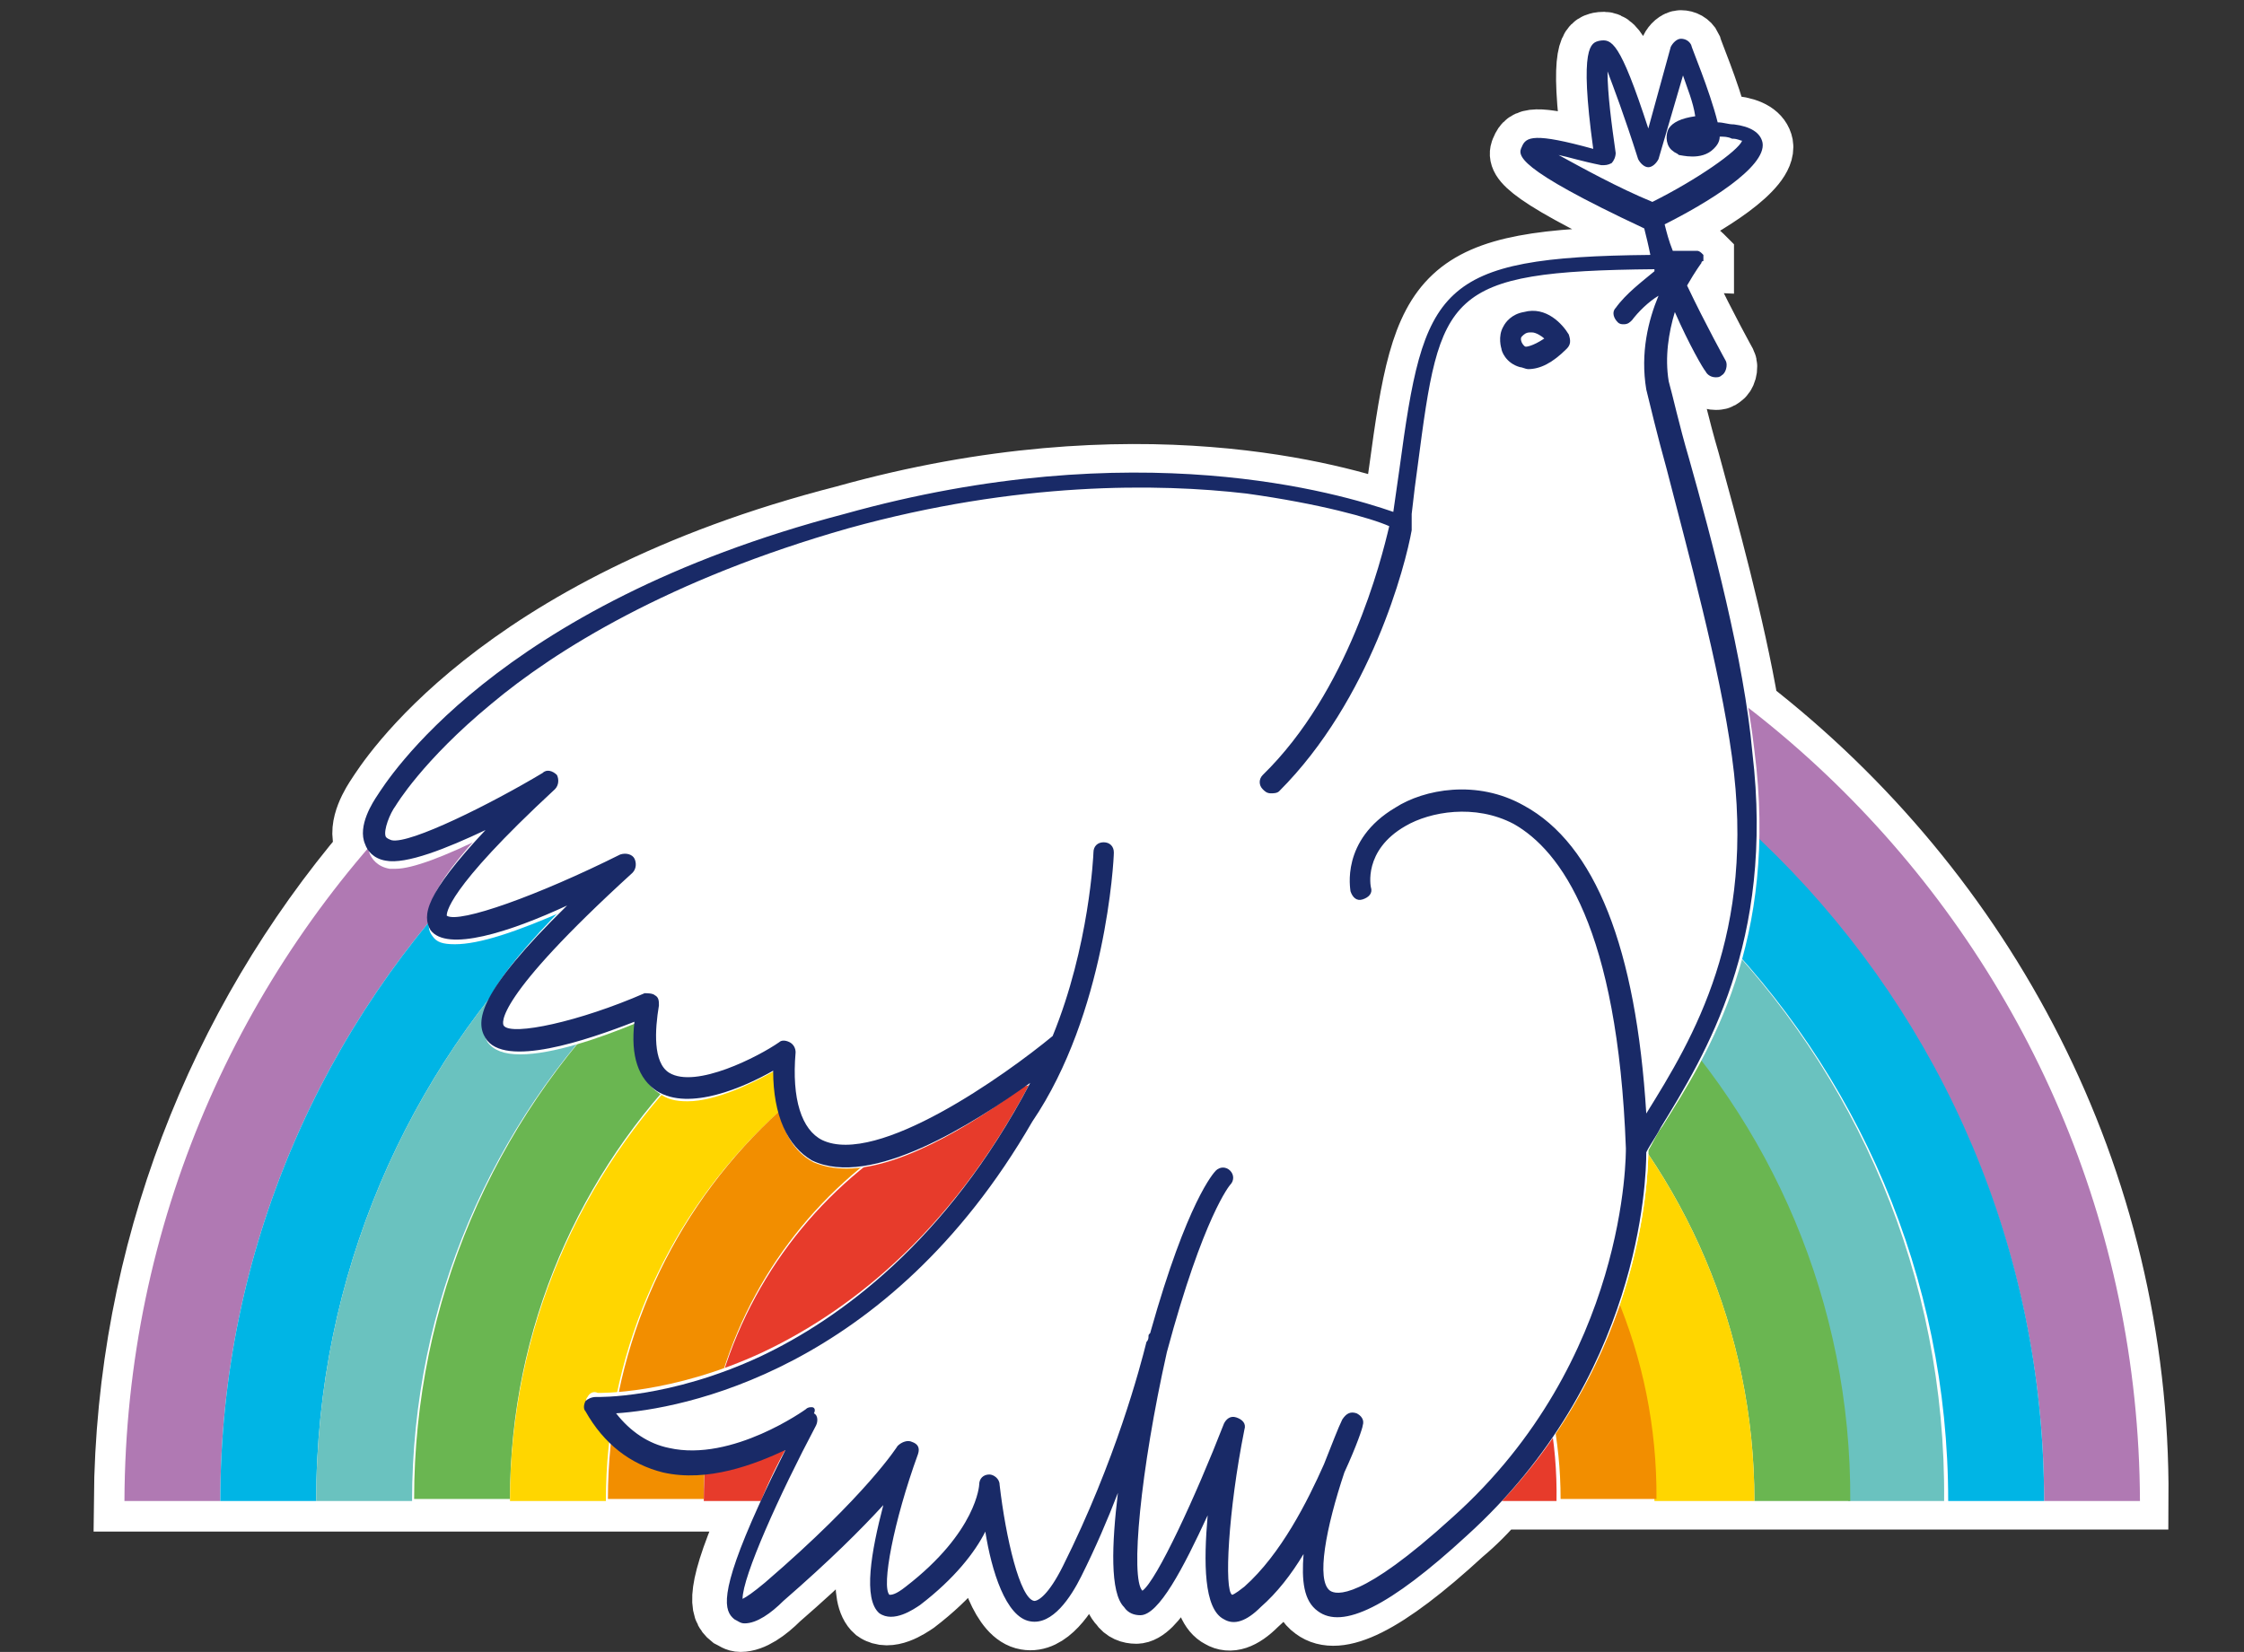 <?xml version="1.0" encoding="utf-8"?>
<!-- Generator: Adobe Illustrator 22.0.1, SVG Export Plug-In . SVG Version: 6.00 Build 0)  -->
<svg version="1.1" id="Livello_1" xmlns="http://www.w3.org/2000/svg" xmlns:xlink="http://www.w3.org/1999/xlink" x="0px" y="0px" viewBox="0 0 110 81" style="enable-background:new 0 0 110 81;" xml:space="preserve">
    <rect x="0" y="0" width="110" height="81" fill="#333333" stroke="none"/>
    <style type="text/css">
	.st0{fill:#FFFFFF;stroke:#FFFFFF;stroke-width:3;stroke-miterlimit:10;}
	.st1{fill:#B079B3;}
	.st2{fill:#00B5E5;}
	.st3{fill:#6AC2BF;}
	.st4{fill:#6AB651;}
	.st5{fill:#FFD600;}
	.st6{fill:#F28E00;}
	.st7{fill:#E73B2B;}
	.st8{fill:#FFFFFF;}
	.st9{fill:#192A67;}
</style>
    <g>
        <path class="st0" d="M85.7,34.7c-0.7-4.1-2-8.8-2.9-12.1c-0.5-1.7-0.8-3.1-1-3.8c-0.2-1.2,0-2.4,0.3-3.4c0.7,1.6,1.4,2.8,1.5,2.9
		c0.1,0.2,0.3,0.3,0.5,0.3c0.1,0,0.2,0,0.3-0.1c0.2-0.1,0.3-0.5,0.2-0.7c0,0-1-1.8-1.9-3.7c0.4-0.7,0.7-1.1,0.7-1.1c0,0,0,0,0,0
		c0,0,0,0,0,0c0,0,0-0.1,0.1-0.1c0,0,0,0,0-0.1c0,0,0-0.1,0-0.1c0,0,0,0,0,0c0-0.1,0-0.1,0-0.1c0,0,0,0,0,0c0,0,0,0,0,0c0,0,0,0,0,0
		c0,0-0.1-0.1-0.1-0.1c0,0,0,0,0,0c0,0-0.1-0.1-0.2-0.1c0,0,0,0,0,0c0,0-0.1,0-0.1,0c-0.4,0-0.7,0-1.1,0c-0.2-0.5-0.3-0.9-0.4-1.3
		c2-1,5-2.8,4.8-4c-0.1-0.5-0.6-0.8-1.4-0.9c-0.3,0-0.5-0.1-0.8-0.1c-0.4-1.6-1.3-3.7-1.3-3.8c-0.1-0.2-0.3-0.3-0.5-0.3
		c-0.2,0-0.4,0.2-0.5,0.4l-1.1,4c-1.4-4.3-1.8-4.4-2.4-4.3c-0.4,0.1-1,0.2-0.3,5.3c-2.9-0.8-3.3-0.6-3.5-0.1c-0.2,0.4-0.4,1,6,4
		c0.1,0.4,0.2,0.8,0.3,1.3c-10.5,0.1-11.1,1.6-12.3,10.5c-0.1,0.7-0.2,1.4-0.3,2.1c-2.6-0.9-12.6-3.9-26.9,0.1
		C24.2,29.7,18.9,38.4,18.5,39c-0.2,0.3-1,1.5-0.6,2.4c0,0.1,0.1,0.2,0.1,0.2C10.7,50.2,6.2,61.4,6.1,73.6h4.7h4.7h3.7h1h4.7h4.7
		h4.7h2.7c0,0,0,0.1,0,0.1c-2,4.4-1.7,5.2-1.2,5.6c0.2,0.1,0.3,0.2,0.5,0.2c0.6,0,1.3-0.5,1.9-1.1c2.3-2,3.8-3.5,4.9-4.7
		c-0.6,2.3-1,4.6-0.2,5.3c0.7,0.5,1.7-0.2,2-0.4c1.7-1.3,2.7-2.6,3.2-3.6c0.3,1.9,1,4.2,2.2,4.4c1.1,0.2,2-1.2,2.5-2.2
		c0.7-1.4,1.3-2.8,1.8-4.1c-0.3,2.5-0.4,4.9,0.3,5.6c0.2,0.3,0.5,0.4,0.8,0.4c0.9,0,2.1-2.3,3.3-4.9c-0.2,2.3-0.2,4.6,0.8,5.1
		c0.5,0.3,1.1,0.1,1.8-0.6c0.8-0.7,1.5-1.6,2.1-2.6c-0.1,1.3,0,2.3,0.7,2.8c1.2,0.9,3.5-0.2,7.3-3.7c0.6-0.5,1.2-1.1,1.7-1.7h2.8
		h4.7H86h4.7h1h3.7h4.7h4.7C104.9,57.7,97.3,43.7,85.7,34.7z" />
        <g>
            <g>
                <path class="st1" d="M55.5,24.4c-27.2,0-49.3,22-49.4,49.2h4.7c0-24.6,20.1-44.7,44.7-44.7s44.7,20.1,44.7,44.7h4.7
				C104.8,46.4,82.7,24.4,55.5,24.4z" />
                <path class="st2" d="M55.5,28.9c-24.6,0-44.7,20.1-44.7,44.7h4.7c0-22.1,17.9-40,40-40c22.1,0,40,17.9,40,40h4.7
				C100.2,48.9,80.2,28.9,55.5,28.9z" />
                <path class="st3" d="M55.5,33.6c-22.1,0-40,17.9-40,40h3.7h1c0-19.4,15.8-35.2,35.2-35.2s35.2,15.8,35.2,35.2h1h3.7
				C95.5,51.5,77.6,33.6,55.5,33.6z" />
                <path class="st4" d="M55.5,38.3c-19.4,0-35.2,15.8-35.2,35.2h4.7c0-16.8,13.7-30.5,30.5-30.5C72.3,43.1,86,56.8,86,73.6h4.7
				C90.8,54.1,75,38.3,55.5,38.3z" />
                <path class="st5" d="M55.5,43.1c-16.8,0-30.5,13.7-30.5,30.5h4.7c0-14.2,11.5-25.7,25.7-25.7c14.2,0,25.7,11.5,25.7,25.7H86
				C86,56.8,72.3,43.1,55.5,43.1z" />
                <path class="st6" d="M55.5,47.8c-14.2,0-25.7,11.5-25.7,25.7h4.7c0-11.6,9.4-21,21-21s21,9.4,21,21h4.7
				C81.3,59.4,69.7,47.8,55.5,47.8z" />
                <path class="st7" d="M55.5,52.6c-11.6,0-21,9.4-21,21h4.7c0-9,7.3-16.2,16.2-16.2s16.2,7.3,16.2,16.2h4.7
				C76.5,62,67.1,52.6,55.5,52.6z" />
            </g>
            <g>
                <path class="st8" d="M86,36.8c1.2,9.3-2.2,14.8-4.5,18.4c-0.3,0.4-0.5,0.8-0.7,1.2c0,1.4-0.3,11.1-8.8,18.8
				c-3.8,3.4-6,4.5-7.3,3.7c-0.7-0.5-0.8-1.6-0.7-2.8c-0.6,0.9-1.3,1.8-2.1,2.6c-0.7,0.7-1.3,0.8-1.8,0.6c-0.9-0.5-1-2.8-0.8-5.1
				C58.1,76.8,56.9,79,56,79c-0.3,0-0.6-0.1-0.8-0.4c-0.6-0.8-0.6-3.1-0.3-5.6c-0.5,1.3-1.1,2.7-1.8,4.1c-0.5,1.1-1.4,2.4-2.5,2.2
				c-1.2-0.2-1.9-2.5-2.2-4.4c-0.6,1-1.5,2.3-3.2,3.6c-0.3,0.2-1.3,1-2,0.4c-0.9-0.6-0.5-3,0.2-5.3c-1,1.2-2.6,2.7-4.9,4.7
				c-0.6,0.5-1.3,1.1-1.9,1.1c-0.2,0-0.4-0.1-0.5-0.2c-0.5-0.4-0.8-1.1,1.2-5.6c0.4-1,0.9-2,1.3-2.7c-1.5,0.8-3.8,1.6-6,1.1
				c-1.6-0.4-2.8-1.3-3.8-3c-0.1-0.2-0.1-0.4,0-0.5c0.1-0.2,0.3-0.3,0.5-0.2c0,0,3.6,0.1,8.1-2c3.8-1.8,9.1-5.5,13.2-13.4
				c-2.7,2-7.8,5.3-10.7,3.8c-1.3-0.6-1.9-2.1-1.9-4.4c-1.4,0.8-4.1,2-5.7,1c-0.9-0.6-1.2-1.7-1.1-3.4c-2.4,0.9-6.4,2.3-7.3,0.8
				c-0.5-0.8-0.3-2.2,4-6.5c-2.9,1.3-6,2.3-6.7,1.2c-0.4-0.6-0.3-1.7,2.7-4.9c-1.8,0.9-3.9,1.8-4.9,1.5c-0.7-0.2-0.9-0.6-1-0.8
				c-0.4-0.9,0.4-2.2,0.6-2.4c0.4-0.6,5.6-9.3,22.8-14.1c14.3-4,24.4-1,26.9-0.1c0.1-0.7,0.2-1.4,0.3-2.1
				c1.2-8.9,1.8-10.4,12.3-10.5c-0.1-0.5-0.3-0.9-0.3-1.3c-6.3-3-6.1-3.6-6-4c0.2-0.5,0.6-0.7,3.5,0.1c-0.7-5.1-0.1-5.2,0.3-5.3
				c0.5-0.1,1,0,2.4,4.3l1.1-4c0.1-0.2,0.2-0.4,0.5-0.4c0.2,0,0.4,0.1,0.5,0.3c0,0.1,0.9,2.2,1.3,3.8c0.2,0,0.5,0,0.8,0.1
				c0.9,0.1,1.3,0.4,1.4,0.9c0.2,1.3-2.8,3-4.8,4c0.1,0.4,0.2,0.9,0.4,1.3c0.4,0,0.7,0,1.1,0c0,0,0.1,0,0.1,0c0,0,0,0,0,0
				c0.1,0,0.1,0,0.2,0.1c0,0,0,0,0,0c0,0,0.1,0.1,0.1,0.1c0,0,0,0,0,0c0,0,0,0,0,0c0,0,0,0,0,0c0,0,0,0.1,0,0.1c0,0,0,0,0,0
				c0,0,0,0.1,0,0.1c0,0,0,0,0,0.1c0,0,0,0.1-0.1,0.1c0,0,0,0,0,0c0,0,0,0,0,0c0,0-0.3,0.4-0.7,1.1c0.9,1.9,1.8,3.7,1.9,3.7
				c0.1,0.2,0.1,0.6-0.2,0.7c-0.1,0-0.2,0.1-0.3,0.1c-0.2,0-0.4-0.1-0.5-0.3c-0.1-0.1-0.8-1.4-1.5-2.9c-0.3,1-0.5,2.1-0.3,3.4
				c0.1,0.7,0.5,2.1,1,3.8C83.9,26.4,85.5,32.4,86,36.8z" />
                <path class="st8" d="M59.9,57.6c0,0-1.3,1.3-3.3,8.5" />
                <g>
                    <path class="st8" d="M36.5,79.3c-0.2,0-0.3-0.1-0.4-0.2c-0.5-0.4-0.6-1.3,1.2-5.4c0.4-0.8,0.8-1.8,1.3-2.7l0.2-0.3l-0.3,0.2
					c-1.1,0.6-2.8,1.3-4.6,1.3c-0.5,0-0.9,0-1.3-0.1c-1.6-0.3-2.8-1.3-3.7-2.9c-0.1-0.1-0.1-0.3,0-0.4c0.1-0.1,0.2-0.2,0.3-0.2
					l0.1,0c0.6,0,3.9-0.1,8-2c3.8-1.7,9.1-5.5,13.3-13.4l-0.2-0.1c-2.1,1.6-6,4.2-8.9,4.2c-0.6,0-1.1-0.1-1.6-0.3
					c-1.2-0.6-1.9-2.1-1.9-4.3l0-0.2l-0.2,0.1c-0.9,0.5-2.7,1.4-4.1,1.4c-0.6,0-1-0.1-1.4-0.4c-0.8-0.5-1.2-1.7-1-3.3l0-0.2
					l-0.2,0.1c-1.7,0.7-4,1.5-5.6,1.5c-0.8,0-1.3-0.2-1.6-0.6c-0.4-0.7-0.4-2,4-6.3l-0.1-0.2c-2.5,1.1-4.3,1.7-5.5,1.7
					c-0.6,0-0.9-0.1-1.1-0.4c-0.4-0.5-0.4-1.5,2.7-4.7l-0.1-0.2c-2,1-3.6,1.6-4.4,1.6c-0.1,0-0.2,0-0.3,0c-0.6-0.1-0.9-0.5-1-0.8
					c-0.3-0.9,0.4-2.1,0.6-2.3c0.2-0.4,5.5-9.2,22.7-14c4.8-1.4,9.7-2,14.3-2c6.5,0,10.9,1.3,12.5,1.9l0.1,0l0-0.1
					c0.1-0.7,0.2-1.4,0.3-2.1c1.2-8.8,1.7-10.3,12.2-10.4l0.2,0l0-0.1c-0.2-0.5-0.3-0.9-0.3-1.3l0-0.1l-0.1,0c-6.3-3-6-3.5-5.9-3.9
					c0.1-0.2,0.2-0.4,0.7-0.4c0.5,0,1.4,0.2,2.7,0.5l0.2,0l0-0.2c-0.7-5-0.1-5.1,0.2-5.1c0.1,0,0.1,0,0.2,0c0.4,0,0.9,0.7,2.1,4.3
					l0.1,0.4L81.9,2c0-0.2,0.2-0.3,0.4-0.3c0,0,0,0,0,0c0.2,0,0.3,0.1,0.4,0.2c0,0.1,0.9,2.2,1.3,3.8l0,0.1l0.1,0
					c0.2,0,0.5,0,0.8,0.1c0.8,0.1,1.2,0.4,1.3,0.8c0.1,0.9-1.6,2.3-4.8,3.9l-0.1,0l0,0.1c0.1,0.4,0.2,0.9,0.4,1.4l0,0.1
					c0,0,0.8,0,1.2,0c0,0,0.1,0,0.1,0c0.1,0,0.1,0,0.1,0.1c0.1,0,0.1,0.1,0.1,0.1l0,0l0,0c0,0,0,0.1,0,0.1c0,0.1,0,0.1,0,0.1l0,0
					c0,0,0,0.1,0,0.1l0,0c0,0,0,0,0,0c0,0-0.3,0.4-0.7,1.1l0,0l0,0.1c0.9,2,1.8,3.7,1.9,3.7c0.1,0.1,0.1,0.2,0,0.3
					c0,0.1-0.1,0.2-0.2,0.2c-0.1,0-0.1,0.1-0.2,0.1c-0.1,0-0.3-0.1-0.4-0.2c0,0-0.7-1.3-1.5-2.9l-0.1-0.3L82,15.4
					c-0.4,1.2-0.5,2.3-0.3,3.4c0.1,0.7,0.5,2.1,1,3.8c1.1,3.9,2.7,9.8,3.2,14.3c1.2,9.3-2.2,14.7-4.4,18.3c-0.3,0.4-0.5,0.9-0.7,1.2
					l0,0v0c0,1.1-0.2,11-8.8,18.7c-3,2.7-4.9,3.9-6.2,3.9c-0.3,0-0.6-0.1-0.9-0.3c-0.6-0.4-0.8-1.3-0.6-2.7L64,76
					c-0.7,1-1.4,1.9-2.1,2.6c-0.5,0.4-0.9,0.7-1.3,0.7c-0.2,0-0.3,0-0.4-0.1c-0.7-0.4-1-2.1-0.7-5l-0.2-0.1c-1.8,4-2.7,4.8-3.2,4.9
					c0,0,0,0,0,0c-0.3,0-0.5-0.1-0.7-0.3c-0.4-0.4-0.7-1.8-0.3-5.5L54.8,73c-0.6,1.4-1.2,2.8-1.8,4.1c-0.5,0.9-1.2,2.2-2.2,2.2
					c-0.1,0-0.1,0-0.2,0c-1.2-0.2-1.8-2.5-2.1-4.3l-0.1-0.3l-0.2,0.3c-0.7,1.2-1.8,2.4-3.2,3.5c-0.2,0.2-0.8,0.6-1.3,0.6
					c-0.2,0-0.4-0.1-0.5-0.2c-0.7-0.5-0.6-2.3,0.2-5.2l-0.2-0.1c-1.3,1.4-2.9,3-4.9,4.7C37.8,78.7,37.1,79.3,36.5,79.3z" />
                    <g>
                        <path class="st9" d="M82.8,22.5c-0.5-1.7-0.8-3.1-1-3.8c-0.2-1.2,0-2.4,0.3-3.4c0.7,1.6,1.4,2.8,1.5,2.9
						c0.1,0.2,0.3,0.3,0.5,0.3c0.1,0,0.2,0,0.3-0.1c0.2-0.1,0.3-0.5,0.2-0.7c0,0-1-1.8-1.9-3.7c0.4-0.7,0.7-1.1,0.7-1.1c0,0,0,0,0,0
						c0,0,0,0,0,0c0,0,0-0.1,0.1-0.1c0,0,0,0,0-0.1c0,0,0-0.1,0-0.1c0,0,0,0,0,0c0-0.1,0-0.1,0-0.1c0,0,0,0,0,0c0,0,0,0,0,0
						c0,0,0,0,0,0c0,0-0.1-0.1-0.1-0.1c0,0,0,0,0,0c0,0-0.1-0.1-0.2-0.1c0,0,0,0,0,0c0,0-0.1,0-0.1,0c-0.4,0-0.7,0-1.1,0
						c-0.2-0.5-0.3-0.9-0.4-1.3c2-1,5-2.8,4.8-4c-0.1-0.5-0.6-0.8-1.4-0.9c-0.3,0-0.5-0.1-0.8-0.1c-0.4-1.6-1.3-3.7-1.3-3.8
						c-0.1-0.2-0.3-0.3-0.5-0.3c-0.2,0-0.4,0.2-0.5,0.4l-1.1,4c-1.4-4.3-1.8-4.4-2.4-4.3c-0.4,0.1-1,0.2-0.3,5.3
						c-2.9-0.8-3.3-0.6-3.5-0.1c-0.2,0.4-0.4,1,6,4c0.1,0.4,0.2,0.8,0.3,1.3c-10.5,0.1-11.1,1.6-12.3,10.5c-0.1,0.7-0.2,1.4-0.3,2.1
						c-2.6-0.9-12.6-3.9-26.9,0.1C24.2,29.7,18.9,38.4,18.5,39c-0.2,0.3-1,1.5-0.6,2.4c0.1,0.3,0.4,0.7,1,0.8c1,0.2,3-0.6,4.9-1.5
						c-3,3.2-3.1,4.2-2.7,4.9c0.8,1.1,3.9,0.1,6.7-1.2c-4.4,4.3-4.5,5.7-4,6.5c0.9,1.5,5,0.1,7.3-0.8c-0.2,1.7,0.2,2.8,1.1,3.4
						c1.6,1,4.3-0.2,5.7-1c0,2.2,0.7,3.7,1.9,4.4c2.9,1.4,7.9-1.8,10.7-3.8c-4.1,7.8-9.4,11.6-13.2,13.4c-4.5,2.1-8,2-8.1,2
						c-0.2,0-0.4,0.1-0.5,0.2c-0.1,0.2-0.1,0.4,0,0.5c0.9,1.6,2.2,2.6,3.8,3c2.2,0.5,4.5-0.4,6-1.1c-0.4,0.8-0.9,1.8-1.3,2.7
						c-2,4.4-1.7,5.2-1.2,5.6c0.2,0.1,0.3,0.2,0.5,0.2c0.6,0,1.3-0.5,1.9-1.1c2.3-2,3.8-3.5,4.9-4.7c-0.6,2.3-1,4.6-0.2,5.3
						c0.7,0.5,1.7-0.2,2-0.4c1.7-1.3,2.7-2.6,3.2-3.6c0.3,1.9,1,4.2,2.2,4.4c1.1,0.2,2-1.2,2.5-2.2c0.7-1.4,1.3-2.8,1.8-4.1
						c-0.3,2.5-0.4,4.9,0.3,5.6c0.2,0.3,0.5,0.4,0.8,0.4c0.9,0,2.1-2.3,3.3-4.9c-0.2,2.3-0.2,4.6,0.8,5.1c0.5,0.3,1.1,0.1,1.8-0.6
						c0.8-0.7,1.5-1.6,2.1-2.6c-0.1,1.3,0,2.3,0.7,2.8c1.2,0.9,3.5-0.2,7.3-3.7c8.5-7.7,8.8-17.4,8.8-18.8c0.2-0.4,0.5-0.8,0.7-1.2
						c2.2-3.6,5.6-9.1,4.5-18.4C85.5,32.4,83.9,26.4,82.8,22.5z M76.4,7.6c0.5,0.1,1.1,0.3,2.1,0.5c0.2,0,0.3,0,0.5-0.1
						c0.1-0.1,0.2-0.3,0.2-0.5c-0.2-1.4-0.4-2.9-0.4-4c0.3,0.8,0.8,2.1,1.5,4.3c0.1,0.2,0.3,0.4,0.5,0.4c0.2,0,0.4-0.2,0.5-0.4
						l1.2-4.1c0.2,0.6,0.5,1.3,0.6,2c-0.7,0.1-1.1,0.3-1.3,0.6c-0.2,0.4-0.1,0.9,0.2,1.1c0.1,0.1,0.2,0.1,0.3,0.2
						c0.1,0,1.1,0.3,1.7-0.3c0.1-0.1,0.3-0.3,0.3-0.6c0.2,0,0.4,0,0.6,0.1c0.3,0,0.4,0.1,0.5,0.1c-0.2,0.5-2.2,1.9-4.4,3
						C79.3,9.2,77.5,8.2,76.4,7.6z M80.7,54.6c-0.5-8.1-2.5-13.2-6-15.1c-2.3-1.3-4.9-0.8-6.3,0.1c-2.7,1.6-2.2,4-2.2,4.1
						c0.1,0.3,0.3,0.5,0.6,0.4c0.3-0.1,0.5-0.3,0.4-0.6c0,0-0.4-1.8,1.7-3c1.2-0.7,3.4-1.1,5.3-0.1c2.3,1.3,5.1,5.1,5.5,15.9
						c0,0,0,0,0,0c0,0.2,0.1,10.4-8.5,18.1c-4.5,4.1-5.7,3.8-6,3.6c-0.7-0.5-0.2-3.1,0.7-5.8c0.6-1.3,0.9-2.2,0.9-2.3
						c0.1-0.3-0.1-0.5-0.3-0.6c-0.3-0.1-0.5,0-0.7,0.3c-0.2,0.4-0.5,1.2-0.9,2.2c-0.8,1.8-2.1,4.4-3.9,6c-0.5,0.4-0.6,0.4-0.6,0.4
						C60,78,60.2,74.1,61,70.1c0.1-0.3-0.1-0.5-0.4-0.6c-0.3-0.1-0.5,0.1-0.6,0.3c-1.4,3.6-3.3,7.7-4,8.2c-0.6-0.6-0.1-5.9,1.2-11.7
						c0,0,0,0,0,0c1.8-6.7,3.1-8.2,3.1-8.2c0.2-0.2,0.2-0.5,0-0.7c-0.2-0.2-0.5-0.2-0.7,0c-0.1,0.1-1.4,1.5-3.2,7.9
						c0,0.1-0.1,0.1-0.1,0.2c0,0.1,0,0.2-0.1,0.3c-0.3,1.2-1.5,5.8-4.1,11c-0.7,1.4-1.2,1.7-1.4,1.7c-0.7-0.1-1.4-3.1-1.7-5.7
						c0-0.3-0.3-0.5-0.5-0.5c-0.3,0-0.5,0.2-0.5,0.5c0,0-0.1,2.3-3.6,5c-0.5,0.4-0.7,0.4-0.8,0.4c-0.4-0.4,0.2-3.6,1.4-6.9
						c0.1-0.3,0-0.5-0.3-0.6c-0.2-0.1-0.5,0-0.7,0.2c0,0-1.5,2.4-6.5,6.7c-0.6,0.5-0.9,0.7-1.1,0.8c0-1.1,1.8-5.1,3.6-8.5
						c0.1-0.2,0.1-0.5-0.1-0.6C40,69.1,39.9,69,39.8,69c-0.1,0-0.2,0-0.3,0.1c0,0-3.6,2.6-6.7,1.9c-1-0.2-1.9-0.8-2.6-1.7
						c3.1-0.2,13.3-2,20.4-14.3c0,0,0,0,0,0c3.6-5.3,4-12.8,4-13.2c0-0.3-0.2-0.5-0.5-0.5c-0.3,0-0.5,0.2-0.5,0.5c0,0.1-0.2,4.6-2,9
						c-2.3,1.9-8.6,6.4-11.3,5.1c-1-0.5-1.5-2-1.3-4.3c0-0.2-0.1-0.4-0.3-0.5c-0.2-0.1-0.4-0.1-0.5,0c-1,0.7-4.1,2.3-5.4,1.5
						c-0.8-0.5-0.7-2.1-0.5-3.3c0-0.2,0-0.4-0.2-0.5c-0.1-0.1-0.4-0.1-0.5-0.1c-3.2,1.4-6.5,2.1-6.9,1.6c-0.1-0.1-0.5-1.3,6.3-7.5
						c0.2-0.2,0.2-0.5,0.1-0.7c-0.1-0.2-0.4-0.3-0.7-0.2c-4,2-7.9,3.4-8.5,3c0-0.1-0.1-1.2,5.3-6.2c0.2-0.2,0.2-0.5,0.1-0.7
						c-0.2-0.2-0.5-0.3-0.7-0.1c-2.5,1.5-6.5,3.5-7.4,3.3c-0.3-0.1-0.3-0.2-0.3-0.2c-0.1-0.3,0.2-1.1,0.5-1.5c0,0,0,0,0,0
						c0,0,1.3-2.2,4.7-5c3.1-2.6,8.7-6.1,17.5-8.6c8.3-2.3,15.2-2.2,19.5-1.7c3.6,0.5,6.1,1.2,7,1.6c-0.4,1.7-2,8.1-6.2,12.2
						c-0.2,0.2-0.2,0.5,0,0.7c0.1,0.1,0.2,0.2,0.4,0.2c0.1,0,0.3,0,0.4-0.1c4.5-4.5,6.2-11.1,6.5-12.8c0,0,0-0.1,0-0.1l0,0
						c0,0,0-0.1,0-0.2c0-0.1,0-0.1,0-0.2c0,0,0,0,0,0c0-0.1,0-0.2,0-0.3c0.1-0.9,0.2-1.7,0.3-2.4c1.1-8.4,1.3-9.5,11.6-9.6
						c0,0,0,0,0,0.1c-0.6,0.5-1.4,1.1-1.9,1.8c-0.2,0.2-0.1,0.5,0.1,0.7c0.1,0.1,0.2,0.1,0.3,0.1c0.2,0,0.3-0.1,0.4-0.2
						c0.3-0.4,0.8-0.9,1.3-1.2c-0.5,1.2-0.9,2.8-0.6,4.6c0.2,0.8,0.5,2.1,1,3.9c1,3.9,2.6,9.7,3.2,14.1C86.1,45.8,83,50.9,80.7,54.6
						z" />
                        <path class="st9" d="M74.7,15.3c-0.6,0.1-0.9,0.5-1,0.7c-0.3,0.5-0.1,1.1-0.1,1.1c0,0.1,0.2,0.7,0.9,0.9c0.1,0,0.3,0.1,0.4,0.1
						c0.6,0,1.2-0.3,1.9-1c0.2-0.2,0.2-0.4,0.1-0.7C76.6,15.9,75.8,15,74.7,15.3z M74.8,17c-0.1,0-0.2-0.2-0.2-0.2
						c0,0-0.1-0.2,0-0.3c0.1-0.1,0.2-0.2,0.4-0.2c0,0,0.1,0,0.1,0c0.2,0,0.5,0.2,0.6,0.3C75.1,17,74.8,17,74.8,17z" />
                    </g>
                </g>
            </g>
        </g>       
    </g>
</svg>
